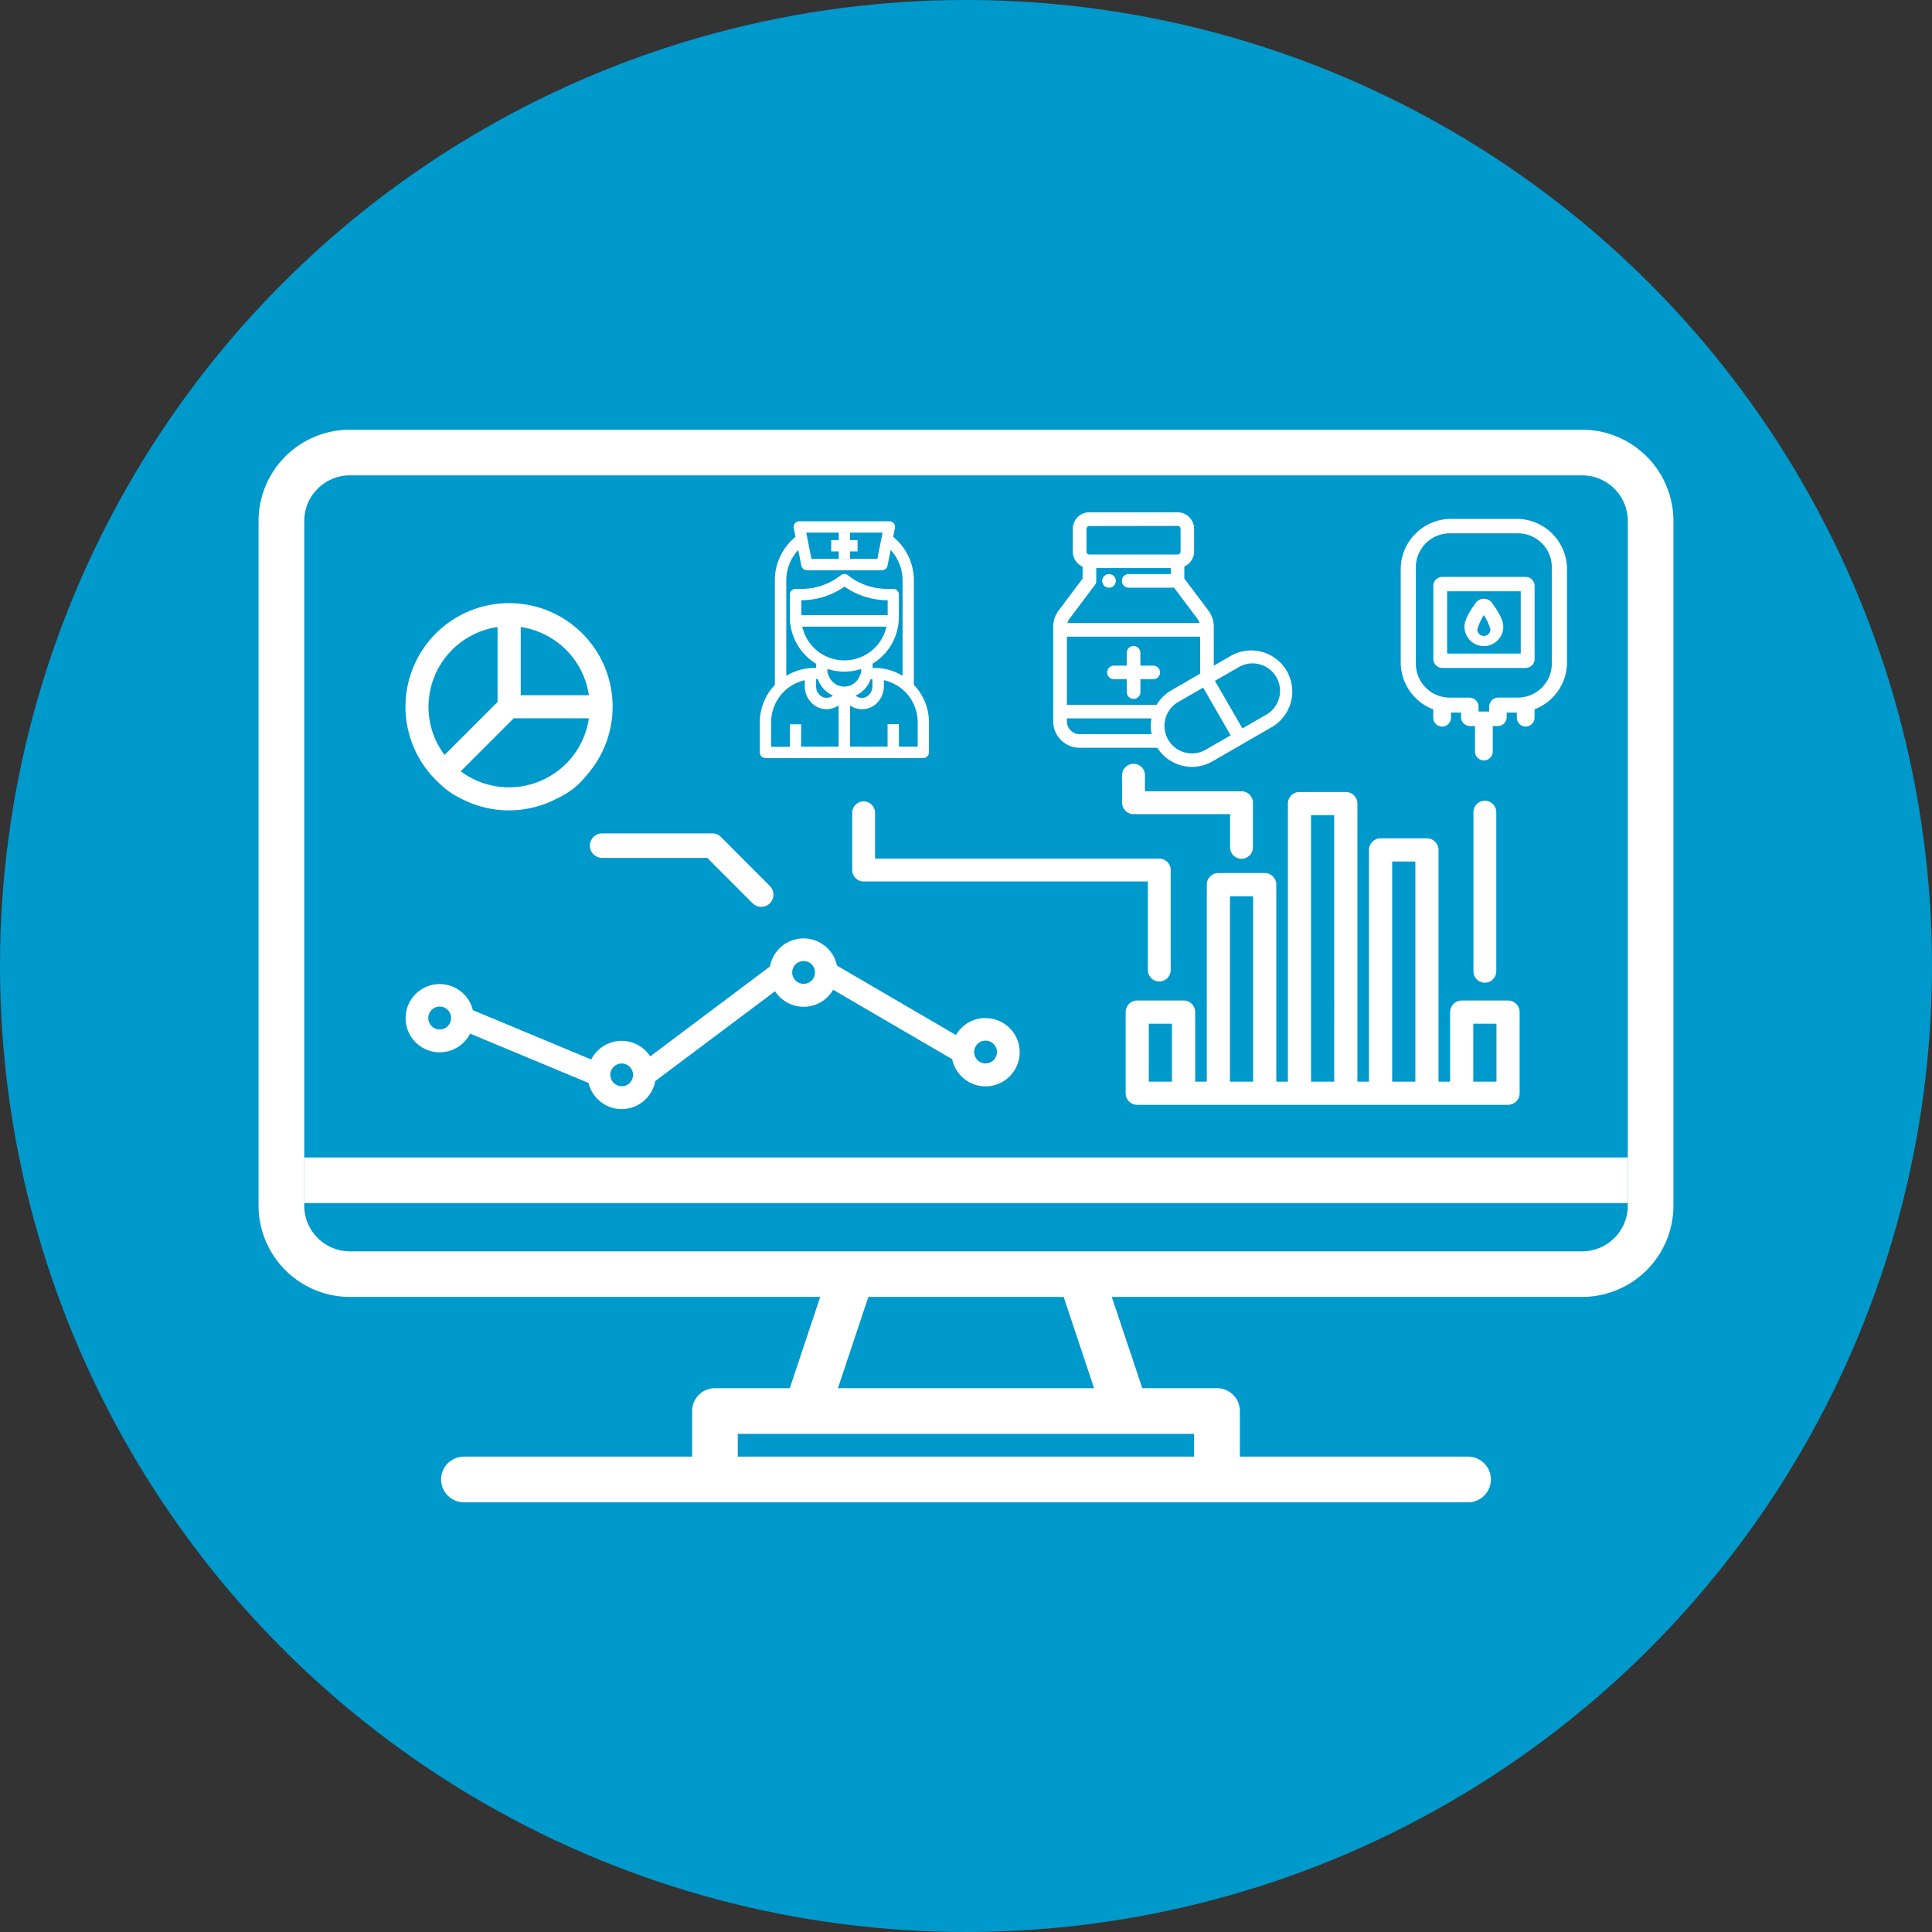 <svg id="Layer_1" data-name="Layer 1" xmlns="http://www.w3.org/2000/svg" viewBox="0 0 708.66 708.66"><rect x="0" y="0" width="708.66" height="708.66" fill="#333333" stroke="none"/><path d="M317.33,162.06A155.41,155.41,0,1,0,472.75,317.47,155.41,155.41,0,0,0,317.33,162.06Zm0,14.8a140.42,140.42,0,0,1,114.83,59.72l-18.5,18.5a29.29,29.29,0,0,0-14.92-4.22,29.61,29.61,0,0,0-29.6,29.61,29.27,29.27,0,0,0,4.2,14.94l-48.46,48.46a28.69,28.69,0,0,0-29.89,0l-33.66-33.66a29.24,29.24,0,0,0,4.2-14.94,29.54,29.54,0,0,0-58.15-7.4H179.92A140.8,140.8,0,0,1,317.33,176.86Zm66.61,103.61a14.8,14.8,0,1,1,14.8,14.8A14.8,14.8,0,0,1,383.94,280.47Zm-74,74a14.81,14.81,0,1,1-14.8,14.8A14.81,14.81,0,0,1,309.93,354.47Zm-74-44.4a14.8,14.8,0,1,1,14.8-14.8A14.8,14.8,0,0,1,235.93,310.07Zm81.4,148A140.53,140.53,0,0,1,177.51,302.67h29.87a29.59,29.59,0,0,0,28.55,22.2,29.24,29.24,0,0,0,14.94-4.2l33.66,33.66a29.27,29.27,0,0,0-4.2,14.94,29.61,29.61,0,1,0,59.21,0,29.27,29.27,0,0,0-4.2-14.94l48.46-48.46a29.24,29.24,0,0,0,14.94,4.2,29.61,29.61,0,0,0,29.61-29.6,29.31,29.31,0,0,0-4.2-15l16.13-16.12A140.48,140.48,0,0,1,317.33,458.08Z" style="fill:#fff"/><path d="M502.35,147.25a29.61,29.61,0,0,0-29.6,29.61A29.17,29.17,0,0,0,477,191.8l-13,13C401.88,124,286.15,108.55,205.12,170.23c-80.1,61-96.66,175.81-37,256.88a185,185,0,0,0,249.6,45.64l22.33,22.34,10.47,10.46,59,59c15.38,15.39,40.86,15.68,55.94,0a38.8,38.8,0,0,0-.53-54.33l-59.57-59.58L495,440.22l-22.33-22.34a184.43,184.43,0,0,0,0-200.82l14.8-14.8a29.24,29.24,0,0,0,14.93,4.2,29.59,29.59,0,0,0,28.55-22.2H569a7.4,7.4,0,0,0,7.4-7.4h0a7.4,7.4,0,0,0-7.4-7.4H530.9A29.6,29.6,0,0,0,502.35,147.25Zm52.18,373.47A24,24,0,0,1,521,555.05l-.38-.39L461,495.09,495,461.15ZM464,430.2l20.49,20.48-33.94,33.94-20.49-20.48c1.05-.8,2-1.68,3.05-2.5s2.22-1.81,3.32-2.74c1.62-1.36,3.22-2.73,4.79-4.15.81-.74,1.58-1.48,2.37-2.22q4.55-4.26,8.81-8.81c.74-.79,1.48-1.56,2.22-2.37,1.42-1.57,2.79-3.17,4.16-4.79q1.38-1.63,2.73-3.32C462.32,432.22,463.2,431.24,464,430.2Zm-8.21-13.89c-2.33,3.25-4.74,6.44-7.28,9.51-.74.9-1.53,1.76-2.29,2.65q-3.41,3.94-7,7.66-1.57,1.64-3.2,3.21-3.71,3.62-7.67,7c-.88.74-1.75,1.55-2.64,2.3-3.07,2.54-6.26,4.94-9.52,7.27a170.46,170.46,0,1,1,39.62-39.61Zm46.56-224.65a14.8,14.8,0,1,1,14.8-14.8A14.8,14.8,0,0,1,502.35,191.66Z" style="fill:#fff"/><circle cx="354.33" cy="354.33" r="354.33" style="fill:#09c"/><path d="M334.53,251.47v-38.6a19.86,19.86,0,0,0-7.65-15.66l.73-3.66a1.35,1.35,0,0,0-.29-1.14,1.37,1.37,0,0,0-1.06-.51H293.18a1.37,1.37,0,0,0-1.06.51,1.39,1.39,0,0,0-.29,1.14l.73,3.66a19.86,19.86,0,0,0-7.65,15.66v38.6A19.25,19.25,0,0,0,279.4,265v11a1.38,1.38,0,0,0,1.38,1.38h57.88A1.38,1.38,0,0,0,340,276V265a19.23,19.23,0,0,0-5.51-13.48Zm-9.95-56.81-2.21,11h-25.3l-2.21-11Zm-31.4,5.63,1.41,7a1.37,1.37,0,0,0,1.35,1.11H323.5a1.36,1.36,0,0,0,1.35-1.11l1.41-7a17.12,17.12,0,0,1,5.51,12.58v36.26a19.22,19.22,0,0,0-11-3.48h-1.38V243A19.28,19.28,0,0,0,329,226.36v-8.27a1.38,1.38,0,0,0-1.38-1.38h-2.2a23.88,23.88,0,0,1-14.86-5.21,1.38,1.38,0,0,0-1.72,0A23.85,23.85,0,0,1,294,216.71h-2.2a1.38,1.38,0,0,0-1.38,1.38v8.27A19.29,19.29,0,0,0,300.07,243v2.61H298.7a19.25,19.25,0,0,0-11,3.48V212.87a17.12,17.12,0,0,1,5.51-12.58Zm5.52,48.12h1.82l.36.9a9.49,9.49,0,0,0,6,5.55l-.75.76a4.35,4.35,0,0,1-6-.36,5.19,5.19,0,0,1-1.36-3.53Zm27.56-22H293.18v-6.89H294a26.65,26.65,0,0,0,15.71-5.16,26.68,26.68,0,0,0,15.72,5.16h.82Zm-.25,2.75a16.52,16.52,0,0,1-32.58,0Zm-16.29,16.54a19.22,19.22,0,0,0,6.89-1.29v2.4l-.61,1.53a6.76,6.76,0,0,1-12.56,0l-.61-1.53v-2.4a19.22,19.22,0,0,0,6.89,1.29Zm8.84,3.66.36-.9h1.83v3.32a5.2,5.2,0,0,1-1.37,3.53,4.32,4.32,0,0,1-5.95.44l-.83-.84a9.45,9.45,0,0,0,6-5.55ZM282.16,265a16.54,16.54,0,0,1,13.78-16.29v3.07a7.85,7.85,0,0,0,2.12,5.42,7.09,7.09,0,0,0,5.18,2.28,7.28,7.28,0,0,0,4.73-1.79l.37-.38v17.33H293.18v-8.27h-2.75v8.27h-8.27Zm55.12,9.64H329v-8.27h-2.76v8.27H311.1V257.26l.46.46a7.07,7.07,0,0,0,9.83-.57,7.9,7.9,0,0,0,2.12-5.42v-3.07A16.55,16.55,0,0,1,337.28,265Zm0,0" style="fill:#fff"/><path d="M338.66,278.05H280.78A2.08,2.08,0,0,1,278.7,276V265a19.85,19.85,0,0,1,5.52-13.76V212.87a20.46,20.46,0,0,1,7.58-15.94l-.65-3.24a2.09,2.09,0,0,1,2-2.49h33.08a2.08,2.08,0,0,1,1.61.77,2.05,2.05,0,0,1,.42,1.72l-.64,3.24a20.48,20.48,0,0,1,7.58,15.94v38.32A19.89,19.89,0,0,1,340.74,265v11A2.08,2.08,0,0,1,338.66,278.05ZM293.18,192.6a.68.68,0,0,0-.66.81l.81,4.08-.34.27a19.11,19.11,0,0,0-7.38,15.11v38.88l-.2.21a18.49,18.49,0,0,0-5.31,13v11a.67.67,0,0,0,.68.68h57.88a.67.67,0,0,0,.68-.68V265A18.45,18.45,0,0,0,334,252l-.2-.21V212.87a19.1,19.1,0,0,0-7.38-15.11l-.34-.27.82-4.07a.7.7,0,0,0-.15-.57.67.67,0,0,0-.52-.25ZM338,275.29h-9.66V267H327v8.27H310.4V255.57l1.66,1.66a6.3,6.3,0,0,0,4.12,1.51,6.41,6.41,0,0,0,4.7-2.07,7.19,7.19,0,0,0,1.93-4.94v-3.9l.81.14A17.18,17.18,0,0,1,338,265Zm-8.27-1.4h6.88V265A15.78,15.78,0,0,0,324.2,249.5v2.23a8.57,8.57,0,0,1-2.3,5.89,7.72,7.72,0,0,1-10.1,1.15v15.12h13.76v-8.26h4.15ZM309,275.29H292.49V267h-1.37v8.27h-9.66V265a17.17,17.17,0,0,1,14.36-17l.82-.14v3.9a7.15,7.15,0,0,0,1.93,4.94,6.5,6.5,0,0,0,8.95.44l1.52-1.54Zm-15.16-1.4h13.77V258.75a7.94,7.94,0,0,1-4.41,1.38,7.78,7.78,0,0,1-5.69-2.5,8.58,8.58,0,0,1-2.31-5.9V249.5A15.79,15.79,0,0,0,282.86,265v8.94h6.87v-8.26h4.15Zm22.25-16.51a4.86,4.86,0,0,1-3.15-1.15l-1.69-1.69,1.1-.35a8.72,8.72,0,0,0,5.52-5.14l.54-1.34h3v4a5.92,5.92,0,0,1-1.56,4A5.19,5.19,0,0,1,316.13,257.38Zm-2.28-2.25.08.08a3.63,3.63,0,0,0,4.94-.43,4.49,4.49,0,0,0,1.18-3.05v-2.62h-.65l-.19.46A10.21,10.21,0,0,1,313.85,255.13Zm-10.59,2.24a5.06,5.06,0,0,1-3.7-1.64,5.86,5.86,0,0,1-1.56-4v-4h3l.54,1.34a8.76,8.76,0,0,0,5.53,5.14l1.1.35-1.57,1.57A5.15,5.15,0,0,1,303.26,257.37Zm-3.87-8.26v2.62a4.49,4.49,0,0,0,1.18,3.05,3.65,3.65,0,0,0,5,.35,10.18,10.18,0,0,1-5.36-5.56l-.18-.46Zm10.33,4.13a7.43,7.43,0,0,1-6.93-4.69l-.66-1.79v-3.42l.95.37a18.43,18.43,0,0,0,13.28,0l.95-.37-.05,3.68-.61,1.53A7.43,7.43,0,0,1,309.72,253.24Zm-6.19-6.61.56,1.4a6.06,6.06,0,0,0,11.26,0l.56-1.4v-1.28a19.7,19.7,0,0,1-12.38,0Zm28.94,3.84-1.1-.77a18.48,18.48,0,0,0-10.62-3.35h-2.08v-3.71l.35-.2a18.68,18.68,0,0,0,9.3-16.08v-8.27a.68.68,0,0,0-.68-.68h-2.2A24.55,24.55,0,0,1,310.15,212a.69.69,0,0,0-.86,0A24.54,24.54,0,0,1,294,217.41H291.8a.68.68,0,0,0-.68.68v8.27a18.68,18.68,0,0,0,9.3,16.08l.35.2v3.71H298.7a18.49,18.49,0,0,0-10.63,3.35l-1.1.77v-37.6a17.9,17.9,0,0,1,5.74-13.09l.91-.85,1.65,8.27a.69.69,0,0,0,.67.54H323.5a.68.68,0,0,0,.67-.54l1.65-8.27.92.85a17.93,17.93,0,0,1,5.73,13.09ZM320.07,245h.68a19.74,19.74,0,0,1,10.32,2.9v-35a16.53,16.53,0,0,0-4.38-11.17l-1.15,5.77a2.08,2.08,0,0,1-2,1.67H295.94a2.09,2.09,0,0,1-2-1.67l-1.15-5.76a16.49,16.49,0,0,0-4.38,11.16v35A19.77,19.77,0,0,1,298.7,245h.68v-1.51a20.07,20.07,0,0,1-9.65-17.08v-8.27A2.08,2.08,0,0,1,291.8,216H294A23.08,23.08,0,0,0,308.42,211a2.09,2.09,0,0,1,2.6,0A23.09,23.09,0,0,0,325.44,216h2.2a2.08,2.08,0,0,1,2.07,2.08v8.27a20.06,20.06,0,0,1-9.64,17.08Zm-10.35-1.36a17.18,17.18,0,0,1-17-14.36l-.13-.81h34.23l-.14.81A17.18,17.18,0,0,1,309.72,243.59Zm-15.44-13.78a15.82,15.82,0,0,0,30.88,0ZM327,227.05H292.49v-8.28H294a26,26,0,0,0,15.3-5l.41-.3.41.3a26,26,0,0,0,15.31,5H327Zm-33.08-1.39h31.68v-5.5h-.12a27.48,27.48,0,0,1-15.72-5,27.47,27.47,0,0,1-15.71,5h-.13Zm29.06-19.28H296.5L294,194h31.42ZM297.64,205H321.8l1.93-9.63h-28Z" style="fill:#fff"/><path d="M308.34,204.31h2.76v-2.76h2.76v-2.76H311.1V196h-2.76v2.75h-2.75v2.76h2.75Zm0,0" style="fill:#fff"/><path d="M311.8,205h-4.15v-2.75h-2.76V198.1h2.76v-2.76h4.15v2.76h2.75v4.15H311.8ZM309,203.61h1.36v-2.76h2.76v-1.36H310.4v-2.75H309v2.75h-2.76v1.36H309Z" style="fill:#fff"/><path d="M406.8,214.87a1.8,1.8,0,1,0-1.8-1.8A1.81,1.81,0,0,0,406.8,214.87Z" style="fill:#fff"/><path d="M406.8,215.57a2.5,2.5,0,1,1,2.49-2.5A2.5,2.5,0,0,1,406.8,215.57Zm0-3.59a1.1,1.1,0,1,0,1.1,1.09A1.1,1.1,0,0,0,406.8,212Z" style="fill:#fff"/><path d="M423,244.86h-5.38v-5.39a1.8,1.8,0,0,0-3.6,0v5.39H408.6a1.8,1.8,0,1,0,0,3.59H414v5.39a1.8,1.8,0,0,0,3.6,0v-5.39H423a1.8,1.8,0,1,0,0-3.59Z" style="fill:#fff"/><path d="M415.78,256.33a2.49,2.49,0,0,1-2.49-2.49v-4.69H408.6a2.5,2.5,0,1,1,0-5h4.69v-4.69a2.49,2.49,0,1,1,5,0v4.69H423a2.5,2.5,0,1,1,0,5h-4.69v4.69A2.49,2.49,0,0,1,415.78,256.33Zm-7.18-10.77a1.1,1.1,0,1,0,0,2.19h6.08v6.09a1.1,1.1,0,0,0,2.2,0v-6.09H423a1.1,1.1,0,1,0,0-2.19h-6.08v-6.09a1.1,1.1,0,0,0-2.2,0v6.09Z" style="fill:#fff"/><path d="M451.81,241.22l-7.3,4.21v-15.6a9,9,0,0,0-1.79-5.38l-9-12v-5.1a5.4,5.4,0,0,0,3.59-5.08V194a5.4,5.4,0,0,0-5.39-5.39H399.62a5.4,5.4,0,0,0-5.39,5.39v8.26a5.4,5.4,0,0,0,3.59,5.08v5.1l-9,12a9,9,0,0,0-1.79,5.38v34.78a9,9,0,0,0,9,9h28.86a14.35,14.35,0,0,0,19.51,5.08l21.78-12.57a14.37,14.37,0,0,0-14.37-24.88Zm-27.14,18h-34v-26.4h50.28V247.5L430,253.79A14.36,14.36,0,0,0,424.67,259.23ZM397.82,194a1.81,1.81,0,0,1,1.8-1.8h32.32a1.81,1.81,0,0,1,1.8,1.8v8.26a1.8,1.8,0,0,1-1.8,1.79H399.62a1.8,1.8,0,0,1-1.8-1.79Zm3.23,20.11a1.76,1.76,0,0,0,.36-1.08v-5.38h28.74v3.59H414a1.8,1.8,0,0,0,0,3.59H431l8.8,11.73a5.33,5.33,0,0,1,1,2.64h-50.2a5.33,5.33,0,0,1,1-2.64Zm-10.41,50.46V262.8h32.63a14.4,14.4,0,0,0,.08,7.2H396A5.39,5.39,0,0,1,390.64,264.61Zm52,10.95a10.78,10.78,0,0,1-10.78-18.66l9.75-5.63,10.77,18.66ZM464.38,263l-8.92,5.15-10.77-18.66,8.91-5.15A10.78,10.78,0,1,1,464.38,263Z" style="fill:#fff"/><path d="M437.27,281.28a15.1,15.1,0,0,1-12.77-7H396a9.69,9.69,0,0,1-9.68-9.68V229.83a9.8,9.8,0,0,1,1.93-5.8l8.84-11.79v-4.39a6.12,6.12,0,0,1-3.59-5.55V194a6.09,6.09,0,0,1,6.09-6.09h32.32A6.09,6.09,0,0,1,438,194v8.26a6.12,6.12,0,0,1-3.59,5.55v4.39L443.28,224a9.76,9.76,0,0,1,1.93,5.8v14.39l6.25-3.61A15.07,15.07,0,0,1,472,246.13a15.09,15.09,0,0,1-5.52,20.58l-21.77,12.57A15,15,0,0,1,437.27,281.28Zm-37.65-91.93a4.69,4.69,0,0,0-4.69,4.69v8.26a4.69,4.69,0,0,0,3.12,4.42l.47.16v5.83l-9.12,12.16a8.31,8.31,0,0,0-1.66,5v34.78A8.3,8.3,0,0,0,396,272.9h29.25l.21.34a13.71,13.71,0,0,0,18.56,4.83l21.78-12.57a13.67,13.67,0,1,0-13.67-23.68l-8.34,4.82V229.83a8.29,8.29,0,0,0-1.66-5L433,212.71v-5.83l.47-.16a4.69,4.69,0,0,0,3.12-4.42V194a4.69,4.69,0,0,0-4.69-4.69Zm37.62,88.35a11.47,11.47,0,0,1-5.76-21.4l10.35-6,11.48,19.87-10.35,6A11.45,11.45,0,0,1,437.24,277.7Zm4.08-25.48-9.14,5.28A10.08,10.08,0,1,0,442.26,275l9.14-5.28ZM424.26,270.7H396a6.09,6.09,0,0,1-6.09-6.09V262.1h34.21l-.21.87a13.81,13.81,0,0,0,.08,6.85Zm-32.92-7.2v1.11A4.69,4.69,0,0,0,396,269.3h26.44a15.09,15.09,0,0,1-.07-5.8Zm63.87,5.59-11.47-19.87,9.52-5.49a11.47,11.47,0,1,1,11.47,19.86Zm-9.57-19.36,10.08,17.45,8.31-4.79A10.08,10.08,0,1,0,454,244.93Zm-20.56,10.19H389.94V232.13h51.68v15.78l-11.24,6.48a13.71,13.71,0,0,0-5.1,5.18Zm-33.74-1.39h32.93a14.92,14.92,0,0,1,5.42-5.34l10.53-6.09V233.53H391.34Zm50.32-28.6H389.9l.08-.77a6.17,6.17,0,0,1,1.18-3l9.34-12.45a1.11,1.11,0,0,0,.22-.66V207h30.12v5H414a1.1,1.1,0,0,0,0,2.19h17.41l9,12a6.13,6.13,0,0,1,1.18,3Zm-50.14-1.39H440a4.69,4.69,0,0,0-.75-1.52l-8.59-11.45H414a2.5,2.5,0,0,1,0-5h15.47v-2.2H402.11v4.69a2.53,2.53,0,0,1-.5,1.5L392.27,227A4.69,4.69,0,0,0,391.52,228.54Zm40.42-23.75H399.62a2.5,2.5,0,0,1-2.5-2.49V194a2.5,2.5,0,0,1,2.5-2.5h32.32a2.5,2.5,0,0,1,2.5,2.5v8.26A2.5,2.5,0,0,1,431.94,204.79Zm-32.32-11.85a1.1,1.1,0,0,0-1.1,1.1v8.26a1.1,1.1,0,0,0,1.1,1.1h32.32a1.1,1.1,0,0,0,1.1-1.1V194a1.1,1.1,0,0,0-1.1-1.1Z" style="fill:#fff"/><path d="M556.32,191H532.25a17.78,17.78,0,0,0-17.76,17.77v34.12a17.79,17.79,0,0,0,11.92,16.77v3.55a2.56,2.56,0,0,0,5.11,0v-2.57h5.1v2.39a2.56,2.56,0,0,0,2.56,2.55h2.55v10.05a2.56,2.56,0,0,0,5.11,0V265.62h2.56a2.55,2.55,0,0,0,2.55-2.55v-2.39l5.12,0v2.58a2.55,2.55,0,0,0,5.1,0v-3.55a17.81,17.81,0,0,0,11.92-16.77V208.8A17.79,17.79,0,0,0,556.32,191Zm13.59,52.44a13.14,13.14,0,0,1-13.13,13.13h-7.19a2.65,2.65,0,0,0-2.65,2.65v2.48h-5.3v-2.48A2.66,2.66,0,0,0,539,256.6H531.8a13.15,13.15,0,0,1-13.14-13.13V208.06a13.15,13.15,0,0,1,13.14-13.13h25a13.14,13.14,0,0,1,13.13,13.13Zm-.93-.55" style="fill:#fff"/><path d="M544.29,278.92a3.26,3.26,0,0,1-3.26-3.25v-9.35h-1.85a3.25,3.25,0,0,1-3.25-3.26v-1.68h-3.71v1.87a3.25,3.25,0,0,1-6.5,0v-3.06a18.48,18.48,0,0,1-11.93-17.26V208.8a18.49,18.49,0,0,1,18.46-18.47h24.07a18.49,18.49,0,0,1,18.46,18.47v34.12a18.49,18.49,0,0,1-11.91,17.26v3.06a3.25,3.25,0,0,1-6.5,0v-1.87h-3.72v1.68a3.26,3.26,0,0,1-3.25,3.26h-1.86v9.35A3.26,3.26,0,0,1,544.29,278.92Zm-13.47-19,.73,0h5.77v3.08a1.86,1.86,0,0,0,1.86,1.86h3.25v10.75a1.86,1.86,0,0,0,3.71,0V264.92h3.26a1.85,1.85,0,0,0,1.85-1.86V260H557l.72,0v3.3a1.86,1.86,0,0,0,3.72,0v-4l.46-.17a17.09,17.09,0,0,0,11.45-16.11V208.8a17.09,17.09,0,0,0-17.07-17.07H532.25a17.09,17.09,0,0,0-17.07,17.07v34.12A17.11,17.11,0,0,0,526.64,259l.47.16v4a1.86,1.86,0,0,0,3.71,0Zm16.82,2.48h-6.7v-3.17a2,2,0,0,0-2-1.95H531.8A13.86,13.86,0,0,1,518,243.47V208.06a13.85,13.85,0,0,1,13.84-13.83h25a13.85,13.85,0,0,1,13.83,13.83v35.41a13.85,13.85,0,0,1-13.83,13.83h-7.19a2,2,0,0,0-2,1.95ZM542.33,261h3.91v-1.78a3.36,3.36,0,0,1,3.35-3.35h7.19a12.45,12.45,0,0,0,12.43-12.43V208.06a12.45,12.45,0,0,0-12.43-12.44h-25a12.45,12.45,0,0,0-12.44,12.44v35.41A12.45,12.45,0,0,0,531.8,255.9H539a3.35,3.35,0,0,1,3.34,3.35Z" style="fill:#fff"/><path d="M559.61,212.32H529a2.56,2.56,0,0,0-2.56,2.55v26.91a2.56,2.56,0,0,0,2.56,2.55h30.64a2.55,2.55,0,0,0,2.55-2.55V214.87a2.55,2.55,0,0,0-2.55-2.55Zm-1.11,28.14H530.08V216.19H558.5Zm-1.45-1.24" style="fill:#fff"/><path d="M559.61,245H529a3.25,3.25,0,0,1-3.25-3.25V214.87a3.25,3.25,0,0,1,3.25-3.25h30.64a3.26,3.26,0,0,1,3.25,3.25v26.91A3.26,3.26,0,0,1,559.61,245ZM529,213a1.85,1.85,0,0,0-1.86,1.85v26.91a1.86,1.86,0,0,0,1.86,1.86h30.64a1.86,1.86,0,0,0,1.85-1.86V214.87a1.85,1.85,0,0,0-1.85-1.85Zm30.22,28.14H529.38V215.5h29.81Zm-28.41-1.4h27V216.89h-27Z" style="fill:#fff"/><path d="M544.29,236.33a6.43,6.43,0,0,0,6.42-6.42c0-.53,0-2.14-2.17-5.66-.48-.77-1-1.53-1.47-2.14a3.06,3.06,0,0,0-5.57,0c-.47.61-1,1.37-1.47,2.14-2.16,3.52-2.16,5.13-2.16,5.66a6.43,6.43,0,0,0,6.42,6.42Zm0-12.08c1.56,2.6,3,5.4,3.11,6.73a3.11,3.11,0,0,1-6.22,0c.12-1.33,1.54-4.13,3.11-6.73Zm0,2.83" style="fill:#fff"/><path d="M544.29,237a7.13,7.13,0,0,1-7.12-7.12c0-.58,0-2.34,2.27-6a26.19,26.19,0,0,1,1.51-2.2,3.73,3.73,0,0,1,6.67,0,24.11,24.11,0,0,1,1.51,2.21c2.28,3.68,2.28,5.44,2.28,6A7.14,7.14,0,0,1,544.29,237Zm0-16a3,3,0,0,0-2.24,1.52,23.42,23.42,0,0,0-1.42,2.08c-2.07,3.35-2.07,4.81-2.07,5.29a5.73,5.73,0,0,0,11.45,0c0-.48,0-1.94-2.06-5.29a24.8,24.8,0,0,0-1.43-2.08A2.94,2.94,0,0,0,544.29,221Zm0,13.73a3.82,3.82,0,0,1-3.81-3.76c.17-1.89,2.3-5.59,3.21-7.1l.6-1,.59,1c.91,1.51,3,5.2,3.21,7A3.83,3.83,0,0,1,544.29,234.75Zm0-9.13a18.66,18.66,0,0,0-2.42,5.43,2.42,2.42,0,0,0,4.83-.08A19.23,19.23,0,0,0,544.29,225.62Z" style="fill:#fff"/><path d="M279.23,332.64A4.49,4.49,0,0,0,282.4,325l-17.95-18a4.51,4.51,0,0,0-3.18-1.32H220.88a4.49,4.49,0,1,0,0,9h38.54l16.63,16.64a4.48,4.48,0,0,0,3.18,1.31Zm0,0" style="fill:#fff"/><path d="M361.47,373.41a12.5,12.5,0,0,0-10.82,6.24L307,354.18a12.51,12.51,0,0,0-24.56.31l-43.94,33a12.5,12.5,0,0,0-21.63,1.13l-43.43-18.09a12.51,12.51,0,1,0-1,8.6l43.43,18.1a12.51,12.51,0,0,0,24.47-.69l43.95-32.95a12.49,12.49,0,0,0,21.3-.55l43.67,25.47a12.51,12.51,0,1,0,12.25-15.06Zm-196,0a4.19,4.19,0,1,1-4.19-4.19,4.18,4.18,0,0,1,4.19,4.19Zm62.56,25a4.18,4.18,0,0,1-4.17-4.17v0a4.17,4.17,0,1,1,4.17,4.2Zm66.74-37.54a4.18,4.18,0,1,1,4.17-4.17,4.16,4.16,0,0,1-4.17,4.17Zm66.74,29.2a4.18,4.18,0,1,1,4.17-4.18,4.18,4.18,0,0,1-4.17,4.18Zm0,0" style="fill:#fff"/><path d="M221.42,243.72a38,38,0,1,0-63,40.86,58.07,58.07,0,0,0,5,4.78,32,32,0,0,0,5.89,3.66,37.86,37.86,0,0,0,34.75,0,31,31,0,0,0,6.83-4.22,26.41,26.41,0,0,0,4.09-4.22A38,38,0,0,0,221.42,243.72Zm-64.25,15.52A29.6,29.6,0,0,1,182.5,230V257.5l-19.43,19.43A29.4,29.4,0,0,1,157.17,259.24ZM198,286.55a29.53,29.53,0,0,1-29-3.65l19.43-19.43H216A29.54,29.54,0,0,1,198,286.55ZM191,255V230a29.63,29.63,0,0,1,25,25Z" style="fill:#fff"/><path d="M553.15,367h-17a4.25,4.25,0,0,0-4.25,4.26v25.5h-4.25v-85a4.25,4.25,0,0,0-4.25-4.25h-17a4.25,4.25,0,0,0-4.25,4.25v85h-4.25v-102a4.25,4.25,0,0,0-4.25-4.25h-17a4.25,4.25,0,0,0-4.25,4.25v102h-4.25V324.49a4.25,4.25,0,0,0-4.25-4.25h-17a4.25,4.25,0,0,0-4.25,4.25v72.26h-4.25v-25.5a4.26,4.26,0,0,0-4.26-4.26h-17a4.26,4.26,0,0,0-4.25,4.26V401a4.25,4.25,0,0,0,4.25,4.25h136A4.25,4.25,0,0,0,557.4,401V371.25A4.25,4.25,0,0,0,553.15,367ZM429.88,396.75h-8.5V375.5h8.5Zm29.76,0h-8.5v-68h8.5Zm29.75,0h-8.5V299h8.5Zm29.76,0h-8.5V316h8.5Zm29.75,0h-8.5V375.5h8.5Z" style="fill:#fff"/><polygon points="318.51 475.71 307.35 509.19 401.31 509.19 390.15 475.71 318.51 475.71" style="fill:none"/><path d="M111.58,442.22A16.77,16.77,0,0,0,128.32,459h452a16.77,16.77,0,0,0,16.74-16.75v-6.51H111.58Z" style="fill:none"/><rect x="270.62" y="525.93" width="167.42" height="8.37" style="fill:none"/><path d="M580.34,157.62h-452A33.51,33.51,0,0,0,94.84,191.1V442.22a33.52,33.52,0,0,0,33.48,33.49H300.86L289.7,509.19H262.25a8.37,8.37,0,0,0-8.37,8.37V534.3H170.17a8.37,8.37,0,1,0,0,16.74H538.49a8.37,8.37,0,0,0,0-16.74H454.78V517.56a8.37,8.37,0,0,0-8.37-8.37H419L407.8,475.71H580.34a33.52,33.52,0,0,0,33.48-33.49V191.1A33.51,33.51,0,0,0,580.34,157.62ZM438,525.93v8.37H270.62v-8.37ZM307.35,509.19l11.17-33.48h71.63l11.16,33.48ZM597.08,398v44.22A16.77,16.77,0,0,1,580.34,459h-452a16.77,16.77,0,0,1-16.74-16.75V191.1a16.76,16.76,0,0,1,16.74-16.74h452a16.76,16.76,0,0,1,16.74,16.74Z" style="fill:#fff"/><rect x="111.58" y="424.56" width="485.51" height="16.74" style="fill:#fff"/><path d="M425.23,360a4.19,4.19,0,0,1-4.19-4.18v-32.5H316.79a4.18,4.18,0,0,1-4.19-4.18v-21.2a4.19,4.19,0,0,1,8.37,0v17H425.23a4.19,4.19,0,0,1,4.18,4.19v36.68A4.18,4.18,0,0,1,425.23,360Z" style="fill:#fff"/><path d="M544.65,360.45a4.2,4.2,0,0,1-4.19-4.19V297.91a4.19,4.19,0,0,1,8.38,0v58.35A4.2,4.2,0,0,1,544.65,360.45Z" style="fill:#fff"/><path d="M455.39,315a4.19,4.19,0,0,1-4.19-4.18V298.62H415.78a4.18,4.18,0,0,1-4.18-4.18v-9.88a4.19,4.19,0,1,1,8.37,0v5.69h35.42a4.19,4.19,0,0,1,4.18,4.19v16.41A4.18,4.18,0,0,1,455.39,315Z" style="fill:#fff"/></svg>
